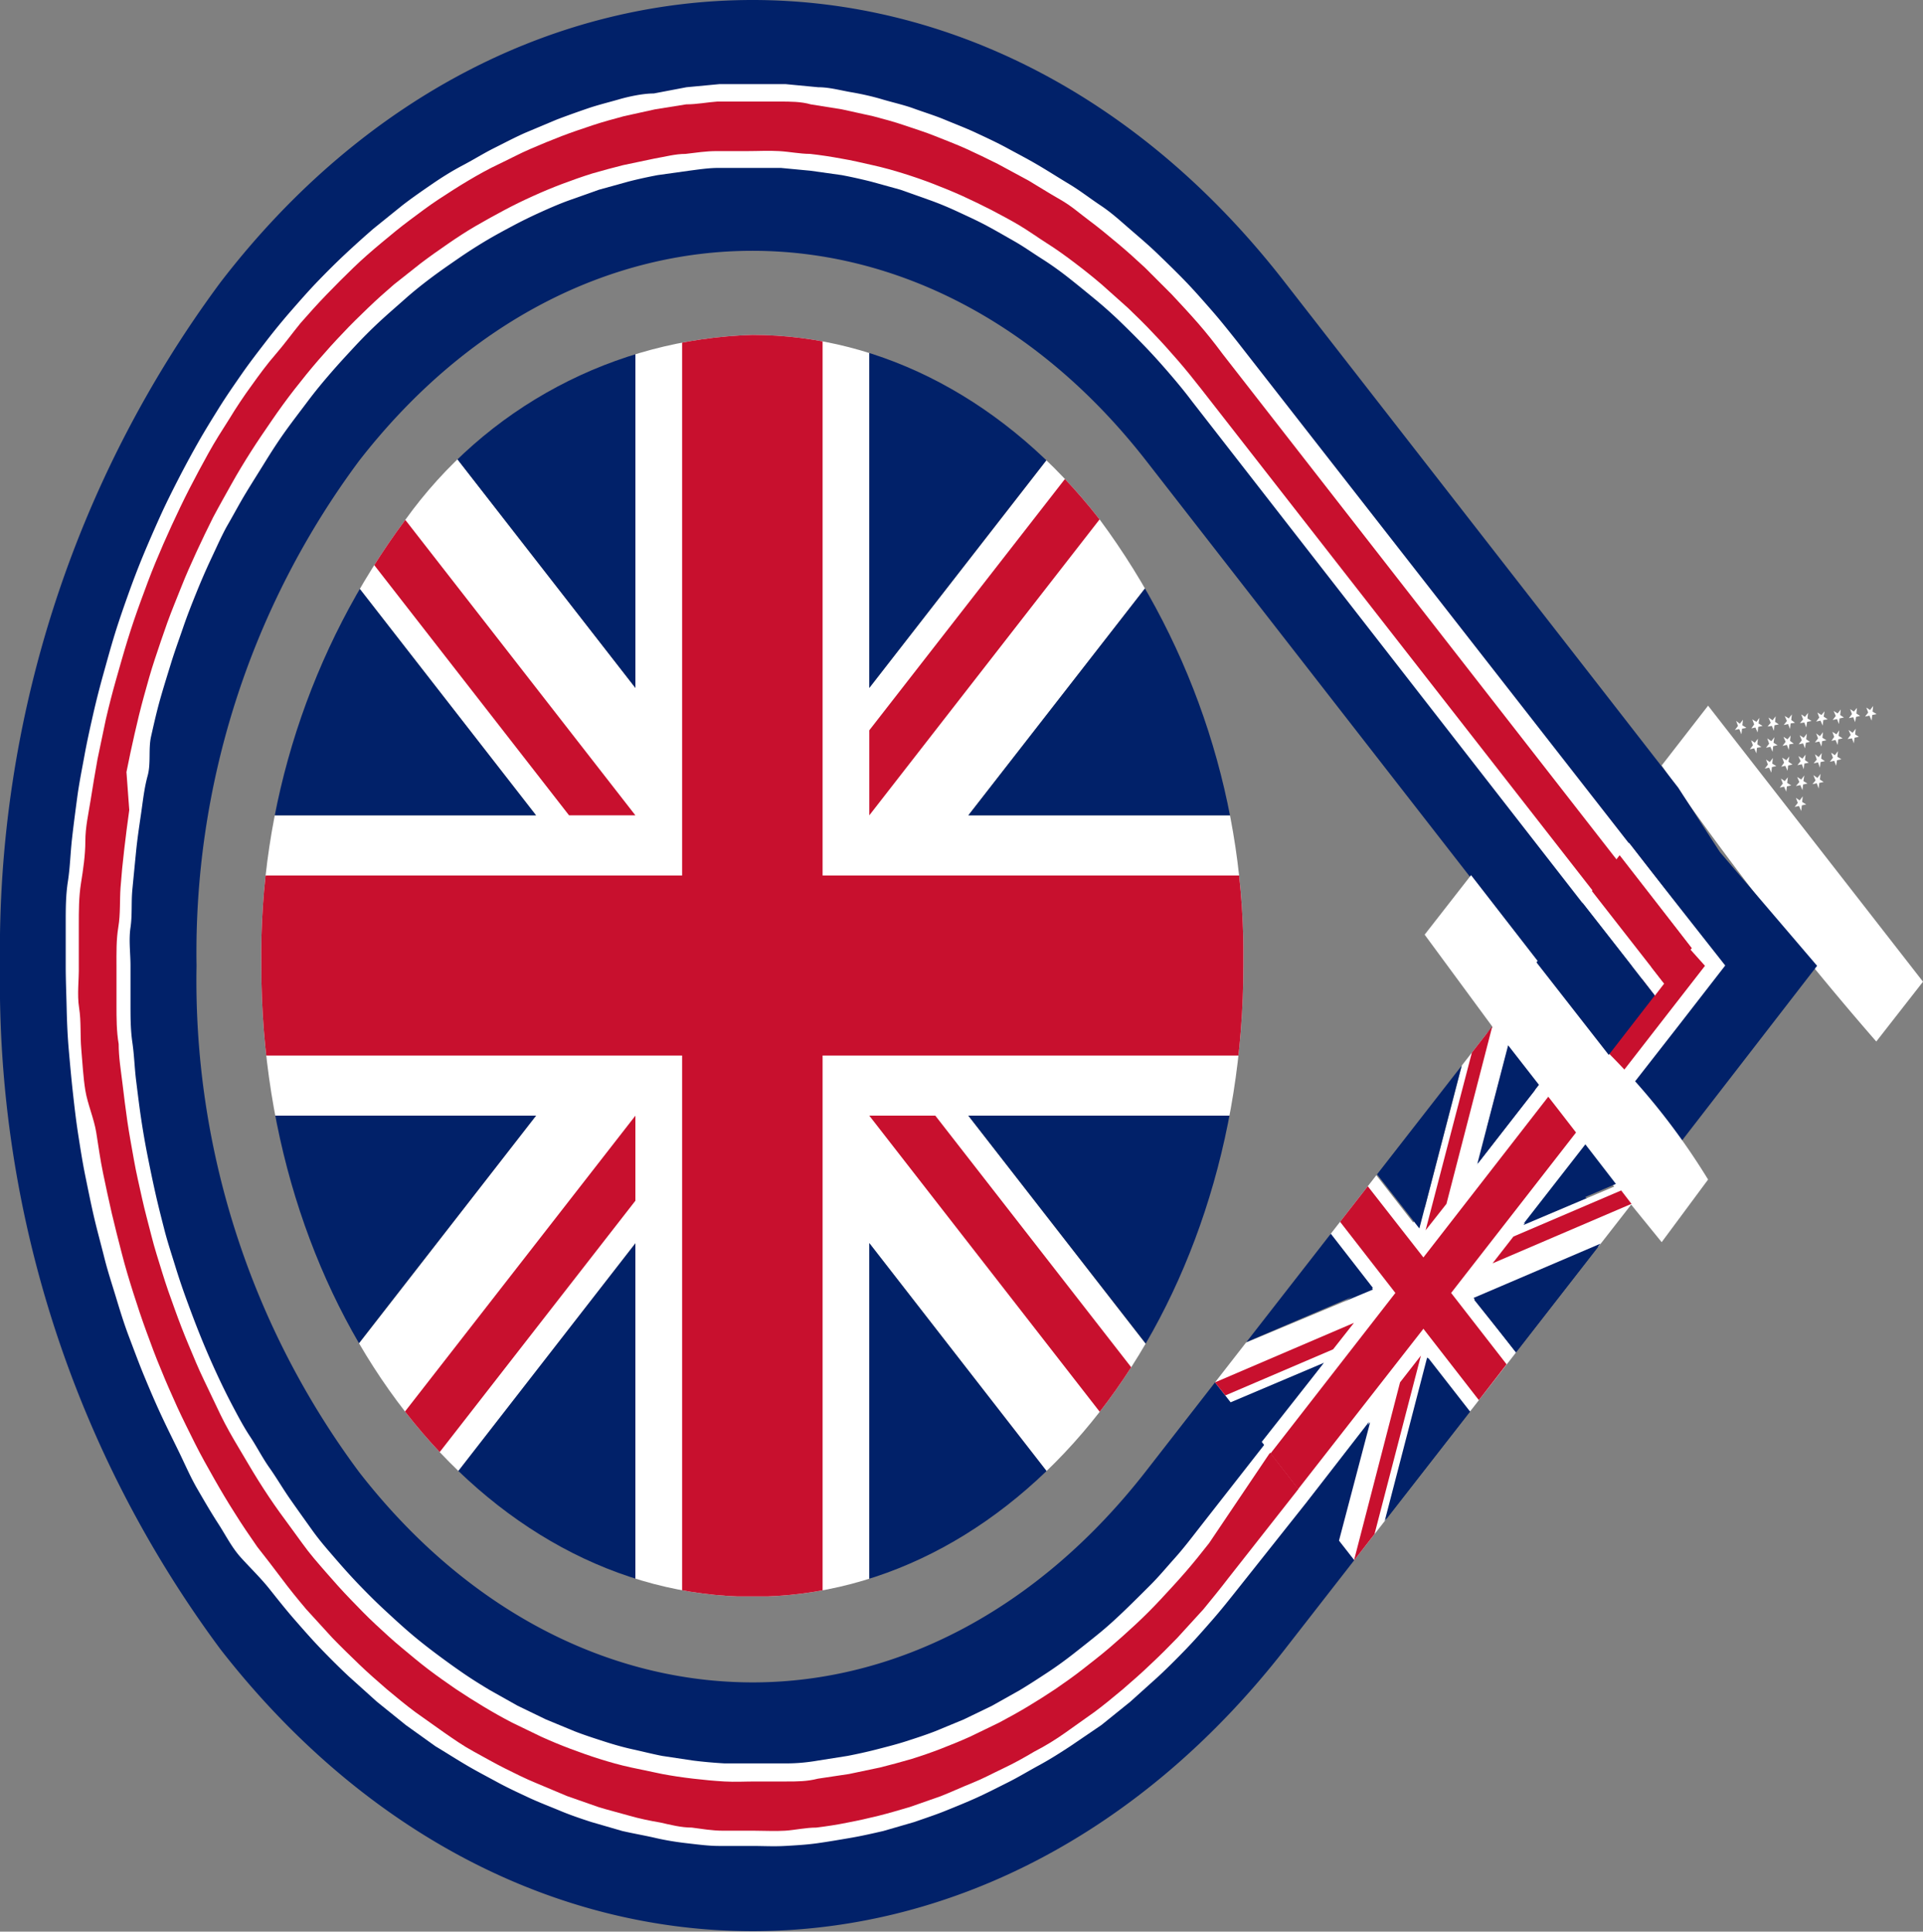 <svg id="Layer_1" data-name="Layer 1" xmlns="http://www.w3.org/2000/svg" xmlns:xlink="http://www.w3.org/1999/xlink" viewBox="0 0 61.74 62"><rect x="0" y="0" width="61.74" height="62" fill="#808080" stroke="none"/><defs><style>.cls-1{fill:none;}.cls-2,.cls-7{fill:#fff;}.cls-3{fill:#c8102e;}.cls-4{fill:#012169;}.cls-5{clip-path:url(#clip-path);}.cls-6{clip-path:url(#clip-path-2);}.cls-7{fill-rule:evenodd;}</style><clipPath id="clip-path" transform="translate(-2.26 -1)"><path id="SVGID" class="cls-1" d="M26.42,11.75c4.18,0,8.19,2.13,11.15,5.93A23.48,23.48,0,0,1,42.18,32c0,11.19-7.06,20.25-15.76,20.25S10.65,43.18,10.65,32a23.42,23.42,0,0,1,4.62-14.31A14.22,14.22,0,0,1,26.42,11.75Z"/></clipPath><clipPath id="clip-path-2" transform="translate(-2.26 -1)"><polygon id="SVGID-2" data-name="SVGID" class="cls-1" points="41.27 45.37 50.19 33.92 54.65 39.64 45.73 51.09 41.27 45.37"/></clipPath></defs><path class="cls-2" d="M57.1,23.65,64,32.51l-1.5,1.92a100.77,100.77,0,0,1-6.89-8.86Z" transform="translate(-2.26 -1)"/><path class="cls-3" d="M4.37,32c0,.46,0,.91,0,1.36s0,.91.07,1.36.08.9.13,1.35.11.9.17,1.34.15.89.23,1.34.18.88.28,1.32.21.87.33,1.3.24.86.37,1.29.28.85.43,1.27.31.83.48,1.24.35.82.53,1.22.38.8.58,1.2.41.78.63,1.16.45.76.68,1.13.48.73.73,1.09.52.71.79,1.06.54.68.82,1,.56.64.85.94.58.59.88.87l.9.81.93.75.95.68c.32.21.65.42,1,.61s.66.38,1,.55.67.34,1,.49.68.29,1,.42.69.25,1,.36l1,.29c.35.08.7.16,1.05.22s.7.12,1,.17.7.07,1.06.09l1.05,0c.36,0,.71,0,1.06,0s.71-.05,1.06-.09.7-.1,1.05-.17.7-.14,1.05-.22l1-.29c.34-.11.69-.23,1-.36s.68-.27,1-.42.67-.31,1-.49.66-.35,1-.55.65-.4,1-.61l1-.68.93-.75.9-.81c.3-.28.59-.57.88-.87s.57-.62.85-.94.55-.66.82-1L56.13,33.91h0L57.62,32h0l-1.49-1.91h0L42,12c-.27-.34-.54-.68-.82-1s-.56-.64-.85-.94-.58-.59-.88-.87-.6-.56-.91-.81-.61-.51-.93-.75-.63-.46-1-.68-.64-.42-1-.61-.65-.38-1-.56-.66-.33-1-.48S33,5,32.7,4.84s-.68-.25-1-.36-.69-.2-1-.29-.69-.16-1-.23-.7-.12-1.06-.16l-1.05-.1-1.06,0c-.36,0-.71,0-1.06,0l-1.06.1c-.35,0-.7.1-1.05.16s-.7.14-1.05.23-.69.18-1,.29-.69.23-1,.36l-1,.42c-.34.15-.67.31-1,.48s-.66.36-1,.56-.65.39-1,.61-.64.44-.95.68l-.93.75q-.45.38-.9.81c-.3.28-.59.57-.88.87s-.57.61-.85.94-.56.66-.82,1-.53.7-.79,1.06-.49.72-.73,1.09-.46.75-.68,1.13S8.2,16,8,16.41s-.39.79-.58,1.19-.36.81-.53,1.22-.33.83-.48,1.25-.29.84-.43,1.27-.26.85-.37,1.29-.23.87-.33,1.3-.19.88-.28,1.33-.16.88-.23,1.33-.12.9-.17,1.35-.1.9-.13,1.35-.06.9-.07,1.35S4.37,31.55,4.37,32Zm2.09,0q0-.62,0-1.23c0-.41,0-.82.06-1.22s.07-.82.12-1.23.1-.81.16-1.21S7,26.3,7,25.9s.16-.8.25-1.19.19-.79.29-1.19.23-.78.35-1.16.25-.77.39-1.15.28-.75.43-1.13.31-.74.48-1.1.34-.72.53-1.08.37-.71.57-1,.4-.69.62-1,.43-.67.66-1,.46-.64.71-.95.49-.62.74-.91.51-.58.77-.85.53-.54.8-.8.54-.5.82-.73.55-.46.84-.68.57-.42.86-.61.58-.39.87-.56.6-.34.9-.5.6-.3.9-.44.61-.27.92-.38l.93-.33.94-.26c.31-.08.63-.15.95-.21l1-.14c.31,0,.63-.07.95-.09l1,0,1,0,.95.09,1,.14c.32.06.63.13.95.21l.94.26.93.33c.31.11.61.24.92.38s.61.28.91.44.6.32.89.5.59.36.88.56.57.4.86.61.56.44.84.68.55.48.82.73.53.52.8.8.51.55.77.85.5.59.74.91L54.65,32,40.53,50.13c-.24.31-.49.62-.74.91s-.51.58-.77.85-.53.54-.8.79-.54.5-.82.74-.56.46-.84.67-.57.42-.86.62-.58.38-.88.56l-.89.5-.91.44-.92.38c-.31.12-.62.22-.93.32s-.62.19-.94.26-.63.15-.94.21l-.95.15q-.48.06-1,.09l-1,0-1,0q-.48,0-1-.09l-1-.15c-.31-.06-.63-.13-.94-.21s-.63-.16-.94-.26-.62-.2-.93-.32l-.92-.38-.91-.44-.89-.5c-.3-.18-.59-.37-.88-.56s-.58-.4-.86-.62-.56-.44-.84-.67-.55-.48-.82-.74-.53-.52-.8-.79-.51-.56-.77-.85-.5-.6-.74-.91-.48-.63-.71-1-.45-.65-.66-1-.42-.68-.62-1-.39-.7-.57-1S9.4,45.39,9.23,45s-.33-.74-.48-1.11-.3-.75-.43-1.12-.27-.77-.39-1.15-.24-.78-.35-1.17-.2-.78-.29-1.18-.18-.79-.25-1.19-.15-.81-.21-1.21-.12-.81-.16-1.22-.08-.81-.12-1.22,0-.82-.06-1.23S6.46,32.41,6.46,32Z" transform="translate(-2.26 -1)"/><path class="cls-2" d="M4,32.24H4c0,.39,0,.77,0,1.15s0,.92.08,1.38.08.92.13,1.38.11.91.18,1.37h0c.07.45.14.9.23,1.36s.18.9.28,1.34.22.89.34,1.33.25.88.38,1.32.28.86.44,1.29.32.85.49,1.27h0c.17.42.35.83.54,1.24s.38.82.59,1.22.42.79.64,1.18.46.77.7,1.15.48.75.74,1.12h0c.26.36.52.72.8,1.07s.55.69.83,1l.87,1c.3.31.6.61.9.89s.61.56.92.83h0c.31.26.63.51.95.76s.64.47,1,.69.65.43,1,.63h0c.33.19.66.38,1,.56s.68.34,1,.49.69.3,1,.43l1.05.36c.35.11.7.21,1.06.3s.71.17,1.07.23h0c.35.07.71.12,1.07.17h0l1.08.1h0c.35,0,.71,0,1.07,0s.72,0,1.08,0l1.08-.1c.36,0,.72-.1,1.07-.17h0c.36-.06.72-.14,1.07-.23s.71-.19,1.06-.3l1-.36c.35-.13.69-.27,1-.43s.69-.32,1-.49.67-.37,1-.56.67-.41,1-.63.65-.45,1-.69.64-.5.95-.76.62-.54.92-.83.6-.58.9-.89.58-.63.86-1,.57-.67.84-1L56.43,34.29l1.48-1.9.32-.38-1.8-2.31L42.32,11.58c-.27-.35-.55-.7-.84-1s-.57-.65-.86-1-.6-.61-.9-.89-.61-.56-.92-.83-.63-.52-.95-.76h0c-.32-.24-.64-.47-1-.69h0l-1-.63c-.33-.2-.67-.38-1-.56s-.68-.34-1-.49-.69-.3-1-.43-.7-.26-1.05-.37-.7-.21-1.06-.29-.71-.17-1.06-.23h0c-.36-.07-.72-.13-1.08-.17h0c-.35,0-.71-.08-1.07-.1h0q-.54,0-1.08,0t-1.08,0h0c-.36,0-.72.06-1.08.1s-.71.1-1.07.17h0c-.36.06-.71.14-1.07.23s-.7.18-1.05.29-.7.23-1.05.37-.7.27-1,.43-.68.32-1,.49-.67.36-1,.56-.66.41-1,.63h0l-1,.69c-.32.24-.64.5-.95.76s-.62.54-.92.83h0c-.3.28-.6.58-.9.89s-.58.63-.86,1h0q-.43.49-.84,1c-.28.35-.54.71-.8,1.07s-.5.74-.74,1.12H9c-.24.38-.48.76-.7,1.15s-.43.79-.64,1.19-.4.8-.59,1.21h0c-.19.41-.37.83-.54,1.25s-.34.84-.49,1.27-.3.86-.44,1.29-.26.88-.38,1.32-.23.88-.34,1.33-.19.9-.28,1.35-.16.9-.23,1.36-.13.91-.18,1.37h0c0,.46-.1.92-.13,1.38S4,30.16,4,30.62,4,31.54,4,32ZM4.79,32h0q0-.66,0-1.32c0-.44,0-.89.07-1.33S5,28.45,5,28s.1-.88.17-1.32.14-.87.22-1.31l.27-1.29c.1-.43.21-.86.33-1.28s.24-.85.37-1.27.27-.83.42-1.24.3-.82.47-1.23.34-.8.52-1.19.37-.79.57-1.18.4-.76.61-1.14.44-.74.67-1.1h0q.34-.56.72-1.08c.25-.35.5-.69.77-1s.53-.67.8-1h0c.28-.32.55-.62.84-.92s.57-.58.86-.86.59-.54.89-.79.6-.5.91-.73.61-.46.93-.67.63-.41.95-.6.64-.37,1-.54.65-.33,1-.48.66-.28,1-.41.67-.24,1-.35.67-.2,1-.29l1-.22h0l1-.16c.35,0,.69-.07,1-.09h0c.35,0,.69,0,1,0l1,0c.34,0,.69,0,1,.09l1,.16,1,.22c.34.09.68.18,1,.29s.68.22,1,.35.67.26,1,.41.66.31,1,.48l1,.54c.32.19.63.39,1,.6s.62.44.93.67.61.48.91.73h0c.3.25.6.52.89.79l.86.86c.28.3.56.6.84.92s.54.65.8,1l12.55,16.1c1,1.25,1.56,2,1.56,2L57,32l-1.19,1.53h0s-7.29,9.39-11.9,15.31l-2.21,2.81c-.26.34-.53.67-.8,1l-.84.92c-.28.29-.57.58-.86.85h0c-.29.28-.59.54-.89.8h0c-.3.25-.6.5-.91.73l-.93.66c-.31.22-.63.42-1,.61h0c-.32.19-.64.37-1,.54s-.65.33-1,.47-.67.29-1,.42h0l-1,.35c-.34.1-.68.2-1,.28s-.68.16-1,.22h0c-.34.07-.68.12-1,.16h0c-.34,0-.69.08-1,.1s-.69,0-1,0-.7,0-1,0h0c-.35,0-.69-.06-1-.1h0c-.34,0-.69-.09-1-.16h0c-.35-.06-.69-.13-1-.22s-.68-.18-1-.28l-1-.35h0l-1-.42c-.34-.14-.66-.3-1-.47s-.65-.35-1-.54-.63-.39-.95-.61l-.93-.66c-.31-.23-.61-.48-.91-.73h0c-.3-.26-.6-.52-.89-.8s-.58-.56-.86-.85l-.84-.92c-.27-.32-.54-.65-.8-1s-.52-.68-.77-1h0c-.25-.36-.49-.71-.72-1.08h0c-.23-.36-.45-.73-.66-1.1s-.43-.76-.62-1.14-.39-.78-.57-1.17h0c-.18-.4-.36-.8-.52-1.2h0c-.17-.4-.32-.81-.47-1.22s-.29-.83-.42-1.24-.26-.84-.37-1.27-.22-.85-.32-1.28-.19-.86-.28-1.29-.15-.87-.22-1.31S5.07,36.43,5,36s-.09-.88-.13-1.32,0-.89-.07-1.33S4.8,32.45,4.79,32ZM6,32c0,.42,0,.84,0,1.26s0,.84.07,1.25h0c0,.42.07.84.12,1.25s.1.83.16,1.24.14.83.21,1.23.17.82.26,1.23.2.8.3,1.2.23.8.35,1.19.26.79.4,1.17h0c.14.39.29.78.45,1.16s.31.75.49,1.12.35.74.53,1.11.38.72.59,1.07.41.7.63,1.05.44.68.67,1,.48.65.73,1,.5.63.76.93.52.59.79.87.53.55.81.81.55.51.84.75.56.47.85.69.59.43.88.63h0q.45.3.9.57c.3.18.6.35.91.51l.93.45c.31.14.62.27.94.39s.63.23.95.33.63.19,1,.27l1,.21h0c.32.06.65.11,1,.15s.65.07,1,.09.65,0,1,0,.66,0,1,0,.65,0,1-.09h0l1-.15,1-.21q.48-.12,1-.27c.32-.1.64-.21.95-.33s.63-.25.94-.39l.93-.45c.3-.16.61-.33.91-.51s.6-.37.9-.57h0c.29-.2.59-.41.87-.63s.58-.45.86-.69.56-.49.84-.75.55-.53.81-.81.53-.57.79-.87.51-.61.76-.93L43,47.68,55,32.39l.3-.39-.3-.38-1.58-2L40.83,13.49c-.25-.32-.5-.63-.76-.93s-.52-.59-.79-.87h0c-.26-.28-.54-.55-.81-.81h0l-.84-.75c-.28-.24-.57-.47-.86-.69s-.58-.43-.88-.62-.59-.4-.89-.58-.61-.34-.91-.5h0q-.47-.24-.93-.45h0c-.31-.14-.63-.27-.94-.39s-.63-.23-.95-.33-.64-.19-1-.27-.64-.15-1-.21h0c-.32-.06-.65-.11-1-.15h0c-.32,0-.65-.07-1-.09s-.65,0-1,0-.65,0-1,0-.65.05-1,.09h0c-.33,0-.65.09-1,.15h0l-1,.21q-.48.12-1,.27c-.32.1-.63.21-.95.33s-.63.25-.94.39-.62.29-.92.45-.61.33-.92.51-.6.37-.89.57-.59.41-.88.63h0l-.86.68c-.28.24-.56.49-.83.75s-.55.53-.81.81h0c-.27.28-.53.57-.79.87h0c-.26.3-.51.61-.76.93s-.49.65-.73,1-.46.67-.67,1-.43.69-.63,1.05-.4.71-.59,1.07h0c-.18.36-.36.73-.53,1.1s-.34.75-.49,1.13-.31.76-.45,1.15h0c-.14.39-.27.78-.4,1.17s-.24.79-.35,1.19-.21.81-.3,1.21-.18.81-.26,1.22L6.41,27c-.06.42-.11.83-.16,1.25s-.09.83-.12,1.24,0,.84-.07,1.26S6,31.58,6,32Zm.85,0c0-.4,0-.8,0-1.2S7,30,7,29.6s.06-.8.11-1.2.1-.79.16-1.19.12-.79.2-1.18.15-.78.24-1.17.19-.77.29-1.16.22-.76.34-1.14.25-.75.38-1.12.28-.74.43-1.1.3-.73.47-1.08.33-.71.51-1.06.37-.69.56-1,.39-.67.6-1,.43-.65.65-1,.46-.63.7-.94.48-.6.73-.89.5-.56.75-.83h0q.39-.4.78-.78c.26-.25.53-.49.8-.72s.55-.45.82-.66h0l.84-.6c.29-.19.57-.38.86-.55l.88-.49L20,8.31c.3-.13.6-.26.9-.37s.61-.22.91-.32l.92-.26.93-.2h0L24.55,7l.93-.09c.31,0,.63,0,.94,0l.93,0c.32,0,.63.05.94.09l.93.14.93.2.92.26c.3.1.61.2.91.32s.6.24.9.37l.89.43.87.49c.29.17.58.36.86.55l.84.6c.28.21.55.43.83.66s.53.47.8.72.52.51.78.78h0c.25.27.5.54.75.83s.49.59.73.89L54.05,32,40.23,49.74c-.24.31-.48.61-.73.9l-.75.83c-.26.27-.52.53-.78.77s-.53.49-.8.72-.55.45-.83.66-.55.42-.84.61h0c-.28.19-.57.37-.86.54s-.58.34-.87.49-.59.3-.89.43-.6.26-.9.38-.6.22-.91.31-.61.18-.92.26-.61.14-.92.2h0L28.3,57h0l-.94.08c-.31,0-.62,0-.94,0s-.62,0-.93,0L24.55,57l-.93-.15h0c-.31-.06-.62-.12-.92-.2s-.62-.16-.92-.26-.61-.2-.91-.31-.6-.24-.9-.38-.6-.28-.89-.43-.59-.31-.87-.49-.58-.35-.86-.54h0c-.29-.19-.57-.4-.84-.61s-.56-.43-.83-.66h0c-.27-.23-.54-.47-.8-.72s-.52-.5-.78-.77h0c-.25-.27-.51-.55-.75-.83s-.49-.59-.73-.9-.47-.61-.7-.93-.44-.64-.65-1-.41-.67-.6-1l-.56-1c-.18-.35-.35-.7-.52-1.06s-.32-.72-.46-1.08-.3-.73-.43-1.1h0c-.13-.38-.26-.75-.38-1.13S8.09,40.69,8,40.3s-.2-.77-.29-1.15-.17-.78-.24-1.17-.15-.79-.21-1.18-.11-.8-.15-1.19S7,34.81,7,34.41s-.06-.8-.07-1.2S6.89,32.4,6.89,32Z" transform="translate(-2.26 -1)"/><path class="cls-4" d="M54.65,32l-1.57-2L40.53,13.88c-.24-.32-.49-.62-.74-.91s-.51-.58-.77-.85-.53-.54-.8-.8-.54-.5-.82-.73-.56-.46-.84-.68S36,9.49,35.7,9.3s-.58-.39-.88-.56-.59-.34-.89-.5-.61-.3-.91-.44-.61-.27-.92-.38l-.93-.33-.94-.26c-.32-.08-.63-.15-.95-.21l-1-.14-.95-.09-1,0-1,0c-.32,0-.64.05-.95.09l-1,.14c-.32.06-.64.13-.95.21l-.94.26-.93.33c-.31.11-.61.24-.92.38s-.6.28-.9.44-.6.32-.9.5-.58.36-.87.56-.58.4-.86.61-.57.44-.84.68-.55.48-.82.73-.54.52-.8.8-.51.55-.77.85-.5.59-.74.91-.48.63-.71.95-.45.66-.66,1-.42.67-.62,1-.39.69-.57,1-.36.72-.53,1.08-.33.73-.48,1.1-.3.75-.43,1.13-.27.76-.39,1.15-.24.77-.35,1.16-.2.79-.29,1.19S7.11,25.5,7,25.9s-.15.8-.21,1.21-.12.81-.16,1.21-.08.82-.12,1.23,0,.81-.06,1.22,0,.82,0,1.23,0,.82,0,1.23,0,.82.06,1.23.07.82.12,1.22.1.82.16,1.22.13.81.21,1.21.16.79.25,1.19.19.79.29,1.18.23.78.35,1.17.25.77.39,1.15.28.75.43,1.12.31.74.48,1.11.34.72.53,1.08.37.7.57,1,.4.69.62,1,.43.67.66,1,.46.65.71,1,.49.62.74.91.51.58.77.85.53.54.8.79.54.5.82.74.56.46.84.67.57.42.86.62.58.38.88.56l.89.5.91.44.92.38c.31.12.62.22.93.32s.62.19.94.26.63.15.94.21l1,.15q.48.06,1,.09l1,0,1,0q.48,0,1-.09l.95-.15c.31-.06.63-.13.94-.21s.63-.16.94-.26.62-.2.93-.32l.92-.38.91-.44.89-.5c.3-.18.59-.37.88-.56s.58-.4.86-.62.56-.44.84-.67.55-.48.82-.74.53-.52.8-.79.51-.56.77-.85.5-.6.74-.91l2.23-2.85C44.33,45.26,45.58,43.64,54.65,32ZM8.57,32a26.45,26.45,0,0,1,5.22-16.21c3.5-4.5,8.07-6.74,12.63-6.74h0c4.56,0,9.14,2.25,12.64,6.74L51.68,32h0C50.2,42.58,43.74,43,41.27,45.37l-2.21,2.84C35.56,52.71,31,55,26.43,55s-9.14-2.25-12.64-6.75A26.43,26.43,0,0,1,8.57,32Z" transform="translate(-2.26 -1)"/><path class="cls-4" d="M2.26,32A35.92,35.92,0,0,0,9.34,53.94C18.74,66,34.11,66,43.51,53.94l2.22-2.85c.33-.43.58-1.15,1-1.28l2.72-3.49a8.11,8.11,0,0,1,1.48-1.91l2.72-3.49c.22-.51-.34-1,.15-1.27-.85,0-1.31-1.11-.64-.42.47-.6,2.44-.82,3-1.49L60.6,32h0l-3.12-3.65-1.34-2.07L53.9,23.4,43.51,10.06C38.81,4,32.61,1,26.42,1S14,4,9.34,10.06A36,36,0,0,0,2.26,32Zm2.11,0c0-.45,0-.9,0-1.36s0-.9.07-1.35.08-.9.13-1.35.11-.9.17-1.35.15-.89.23-1.33.18-.89.28-1.33.21-.87.33-1.3.24-.87.37-1.29.28-.85.43-1.27.31-.84.48-1.25.35-.82.53-1.22.38-.8.58-1.19.41-.78.63-1.17.45-.76.68-1.13.48-.73.73-1.09.52-.71.79-1.06.54-.68.82-1,.56-.64.85-.94.58-.59.88-.87.6-.55.9-.81l.93-.75c.31-.24.63-.46.95-.68s.64-.42,1-.61.66-.38,1-.55.66-.34,1-.49l1-.42c.34-.13.68-.25,1-.36s.69-.2,1-.29S22.9,4,23.25,4L24.3,3.8l1.06-.1c.35,0,.71,0,1.06,0l1.06,0,1.05.1c.36,0,.71.1,1.06.16s.7.14,1,.23.7.18,1,.29.69.23,1,.36.68.27,1,.42.67.31,1,.49.66.35,1,.55.65.4,1,.61.64.44,1,.68.63.49.93.75.61.52.91.81.59.57.88.87.57.62.85.94.55.66.82,1L54.56,28.07l.09.11h0l3,3.81-1.49,1.92h0L44.24,49.18,42,52c-.27.34-.54.68-.82,1s-.56.64-.85.94-.58.59-.88.87l-.9.81-.93.75-1,.68c-.32.21-.65.42-1,.61s-.66.38-1,.55-.67.34-1,.49-.68.29-1,.42-.69.25-1,.36l-1,.29c-.35.08-.7.16-1.05.22s-.7.12-1.05.17-.7.07-1.06.09-.7,0-1.05,0-.71,0-1.06,0-.71-.05-1.06-.09-.7-.1-1-.17-.7-.14-1.05-.22l-1-.29c-.34-.11-.69-.23-1-.36s-.68-.27-1-.42-.67-.31-1-.49-.66-.35-1-.55-.65-.4-1-.61l-.95-.68-.93-.75-.9-.81c-.3-.28-.59-.57-.88-.87s-.57-.62-.85-.94-.55-.66-.82-1S10.3,51.33,10,51s-.49-.72-.73-1.09-.46-.75-.68-1.13S8.2,48,8,47.59s-.39-.79-.58-1.2-.36-.81-.53-1.22-.32-.82-.48-1.24-.29-.84-.42-1.27-.27-.85-.38-1.29-.23-.87-.33-1.3-.19-.88-.28-1.32-.16-.89-.23-1.34-.12-.89-.17-1.34-.09-.9-.13-1.35-.06-.91-.07-1.36S4.37,32.46,4.37,32Z" transform="translate(-2.26 -1)"/><path class="cls-2" d="M55.61,40.87l-1-1.23a34.19,34.19,0,0,1-4.46-5.72L48,31l1.49-1.91,2.15,2.77,2.32,3a21.84,21.84,0,0,1,3.14,4Z" transform="translate(-2.26 -1)"/><path class="cls-2" d="M55.69,32.57l-.3.39-2.31-3,.29-.38Z" transform="translate(-2.26 -1)"/><g class="cls-5"><polygon class="cls-4" points="11.57 51.24 20.4 39.9 20.4 39.9 20.4 51.24 11.57 51.24"/><polygon class="cls-2" points="8.38 51.24 11.57 51.24 14.6 47.36 14.6 47.36 20.4 39.9 20.4 51.24 27.91 51.24 27.91 39.9 33.71 47.36 36.73 51.24 39.92 51.24 39.92 47.15 36.89 43.27 31.09 35.81 39.92 35.81 39.92 26.17 31.09 26.17 36.89 18.72 39.92 14.83 39.92 10.74 36.73 10.74 33.71 14.63 27.91 22.08 27.91 10.74 20.4 10.74 20.4 22.08 14.6 14.63 14.6 14.63 11.57 10.74 8.38 10.74 8.38 14.83 11.41 18.72 17.21 26.17 8.38 26.17 8.38 35.81 17.21 35.81 11.41 43.27 8.38 47.15 8.38 51.24"/><polygon class="cls-3" points="8.38 33.88 21.9 33.88 21.9 51.24 26.41 51.24 26.41 33.88 39.92 33.88 39.92 28.1 26.41 28.1 26.41 10.74 21.9 10.74 21.9 28.1 8.38 28.1 8.38 33.88"/><polygon class="cls-3" points="27.91 26.17 39.92 10.74 37.8 10.74 27.91 23.44 27.91 26.17"/><polygon class="cls-3" points="8.38 51.24 10.51 51.24 20.4 38.54 20.4 35.81 8.38 51.24"/><polygon class="cls-3" points="8.38 13.47 18.27 26.17 20.4 26.17 8.38 10.74 8.38 13.47"/><polygon class="cls-3" points="39.92 48.51 30.03 35.81 27.91 35.81 39.92 51.24 39.92 48.51"/><polygon class="cls-4" points="8.38 47.15 17.21 35.81 17.21 35.81 8.38 35.81 8.38 47.15"/><polygon class="cls-4" points="11.57 10.74 20.4 22.08 20.4 22.08 20.4 10.74 11.57 10.74"/><polygon class="cls-4" points="8.38 14.83 17.21 26.17 17.21 26.17 8.38 26.17 8.38 14.83"/><polygon class="cls-4" points="36.73 51.24 27.91 39.9 27.91 39.9 27.91 51.24 36.73 51.24"/><polygon class="cls-4" points="39.92 47.15 31.09 35.81 31.09 35.81 39.92 35.81 39.92 47.15"/><polygon class="cls-4" points="36.73 10.74 27.91 22.08 27.91 22.08 27.91 10.74 36.73 10.74"/><polygon class="cls-4" points="39.92 14.83 31.09 26.17 31.09 26.17 39.92 26.17 39.92 14.83"/></g><polygon class="cls-4" points="53.13 31.95 51.65 33.86 49.33 30.89 50.81 28.98 52.39 31 53.13 31.95"/><polygon class="cls-3" points="54.32 30.43 53.43 31.57 51.11 28.6 52 27.45 54.32 30.43"/><path class="cls-2" d="M56.88,31.05c-.3.38.28.36-.3.38l-2.31-3,.29-.38Z" transform="translate(-2.26 -1)"/><g class="cls-6"><polygon class="cls-4" points="39.51 45 42.47 43.74 42.47 43.74 40.49 46.27 39.51 45"/><path class="cls-2" d="M42.27,44.09c-.43.3-1.12,1.14-1,1.28l.5.64,3-1.27-2,2.54,1.48,1.9,2-2.53-1,3.8.5.64c.33-.42.87-.59,1-1.28l1.36-5.23,1.6,2.05,1.48-1.91-1.6-2,4.08-1.75a1.83,1.83,0,0,0,1-1.28h0l-.5-.64-3,1.27,2-2.58-1.49-1.9-2,2.57,1-3.8c.14-.36-.42-1.14-.5-.64h0c-.33.42-.84.63-1,1.28l-1.36,5.23-1.49-1.91-1.48,1.91,1.49,1.91Z" transform="translate(-2.26 -1)"/><polygon class="cls-3" points="43.02 39.21 44.8 41.5 40.77 46.68 41.66 47.82 45.7 42.65 47.48 44.94 48.37 43.79 46.59 41.5 50.6 36.35 49.71 35.2 45.7 40.36 43.91 38.07 43.02 39.21"/><polygon class="cls-3" points="47.92 40.55 52.38 38.64 52.05 38.21 48.59 39.69 47.92 40.55"/><polygon class="cls-3" points="44.95 44.37 43.47 50.09 44.13 49.24 45.62 43.51 44.95 44.37"/><polygon class="cls-3" points="39.01 44.37 39.34 44.79 42.8 43.31 43.47 42.46 39.01 44.37"/><polygon class="cls-3" points="47.26 33.77 45.77 39.49 46.44 38.64 47.92 32.91 47.26 33.77"/><polygon class="cls-4" points="40.01 43.08 42.72 39.59 44.08 41.34 44.08 41.34 40.01 43.08"/><polygon class="cls-4" points="48.42 33.55 47.43 37.36 47.43 37.36 49.41 34.82 48.42 33.55"/><polygon class="cls-4" points="46.93 34.2 44.21 37.69 45.57 39.43 45.57 39.43 46.93 34.2"/><polygon class="cls-4" points="41.98 48.18 43.95 45.64 43.95 45.64 42.97 49.45 41.98 48.18"/><polygon class="cls-4" points="45.82 43.57 45.82 43.57 47.18 45.32 44.46 48.81 45.82 43.57"/><polygon class="cls-4" points="50.9 36.73 48.92 39.27 48.92 39.27 51.88 38 50.9 36.73"/><polygon class="cls-4" points="47.31 41.66 47.31 41.66 48.67 43.41 51.38 39.92 47.31 41.66"/></g><polygon class="cls-7" points="55.74 23.14 55.86 23.23 55.96 23.1 55.94 23.28 56.07 23.36 55.93 23.39 55.91 23.57 55.84 23.4 55.7 23.43 55.8 23.3 55.74 23.14"/><polygon class="cls-7" points="56.26 23.09 56.39 23.17 56.49 23.04 56.46 23.22 56.59 23.3 56.45 23.33 56.43 23.51 56.36 23.35 56.23 23.38 56.32 23.25 56.26 23.09"/><polygon class="cls-7" points="56.22 23.76 56.34 23.84 56.44 23.71 56.42 23.89 56.55 23.98 56.41 24 56.39 24.18 56.32 24.02 56.18 24.05 56.28 23.92 56.22 23.76"/><polygon class="cls-7" points="56.78 23.03 56.91 23.12 57.01 22.99 56.99 23.17 57.11 23.25 56.97 23.28 56.95 23.46 56.89 23.3 56.75 23.32 56.85 23.2 56.78 23.03"/><polygon class="cls-7" points="56.74 23.7 56.87 23.79 56.97 23.66 56.94 23.84 57.07 23.92 56.93 23.95 56.91 24.13 56.84 23.97 56.7 24 56.8 23.87 56.74 23.7"/><polygon class="cls-7" points="57.3 22.98 57.43 23.06 57.53 22.93 57.51 23.11 57.63 23.2 57.49 23.22 57.47 23.4 57.41 23.24 57.27 23.27 57.37 23.14 57.3 22.98"/><polygon class="cls-7" points="56.7 24.38 56.82 24.46 56.92 24.33 56.9 24.51 57.03 24.59 56.89 24.62 56.87 24.8 56.8 24.64 56.66 24.67 56.76 24.54 56.7 24.38"/><polygon class="cls-7" points="57.26 23.65 57.39 23.73 57.49 23.61 57.47 23.78 57.59 23.87 57.45 23.89 57.43 24.07 57.37 23.91 57.23 23.94 57.33 23.81 57.26 23.65"/><polygon class="cls-7" points="57.83 22.93 57.95 23.01 58.05 22.88 58.03 23.06 58.16 23.14 58.02 23.17 57.99 23.35 57.93 23.19 57.79 23.21 57.89 23.09 57.83 22.93"/><polygon class="cls-7" points="57.22 24.32 57.35 24.4 57.45 24.28 57.42 24.45 57.55 24.54 57.41 24.57 57.39 24.74 57.32 24.58 57.19 24.61 57.28 24.48 57.22 24.32"/><polygon class="cls-7" points="57.78 23.6 57.91 23.68 58.01 23.55 57.99 23.73 58.11 23.81 57.98 23.84 57.95 24.02 57.89 23.86 57.75 23.89 57.85 23.76 57.78 23.6"/><polygon class="cls-7" points="58.35 22.87 58.48 22.95 58.58 22.83 58.55 23 58.68 23.09 58.54 23.11 58.52 23.29 58.45 23.13 58.31 23.16 58.41 23.03 58.35 22.87"/><polygon class="cls-7" points="57.18 24.99 57.3 25.07 57.4 24.95 57.38 25.13 57.51 25.21 57.37 25.24 57.35 25.41 57.28 25.25 57.14 25.28 57.24 25.15 57.18 24.99"/><polygon class="cls-7" points="57.74 24.27 57.87 24.35 57.97 24.22 57.95 24.4 58.07 24.48 57.93 24.51 57.91 24.69 57.85 24.53 57.71 24.56 57.81 24.43 57.74 24.27"/><polygon class="cls-7" points="58.31 23.54 58.43 23.63 58.53 23.5 58.51 23.68 58.64 23.76 58.5 23.79 58.48 23.96 58.41 23.8 58.27 23.83 58.37 23.7 58.31 23.54"/><polygon class="cls-7" points="58.87 22.82 59 22.9 59.1 22.77 59.08 22.95 59.2 23.03 59.06 23.06 59.04 23.24 58.98 23.08 58.84 23.11 58.94 22.98 58.87 22.82"/><polygon class="cls-7" points="57.7 24.94 57.83 25.02 57.93 24.89 57.9 25.07 58.03 25.15 57.89 25.18 57.87 25.36 57.8 25.2 57.66 25.23 57.77 25.1 57.7 24.94"/><polygon class="cls-7" points="58.27 24.21 58.39 24.3 58.49 24.17 58.47 24.35 58.59 24.43 58.45 24.46 58.43 24.64 58.37 24.47 58.23 24.5 58.33 24.38 58.27 24.21"/><polygon class="cls-7" points="58.83 23.49 58.96 23.57 59.05 23.44 59.03 23.62 59.16 23.7 59.02 23.73 59 23.91 58.93 23.75 58.8 23.78 58.89 23.65 58.83 23.49"/><polygon class="cls-7" points="59.4 22.76 59.52 22.84 59.62 22.72 59.6 22.9 59.72 22.98 59.59 23.01 59.56 23.18 59.5 23.02 59.36 23.05 59.46 22.92 59.4 22.76"/><polygon class="cls-7" points="57.66 25.61 57.78 25.69 57.88 25.56 57.86 25.74 57.99 25.82 57.85 25.85 57.83 26.03 57.76 25.87 57.62 25.9 57.72 25.77 57.66 25.61"/><polygon class="cls-7" points="58.22 24.88 58.35 24.97 58.45 24.84 58.43 25.02 58.55 25.1 58.41 25.13 58.39 25.31 58.33 25.14 58.19 25.17 58.29 25.05 58.22 24.88"/><polygon class="cls-7" points="58.79 24.16 58.91 24.24 59.01 24.11 58.99 24.29 59.12 24.37 58.98 24.4 58.95 24.58 58.89 24.42 58.75 24.45 58.85 24.32 58.79 24.16"/><polygon class="cls-7" points="59.35 23.43 59.48 23.52 59.58 23.39 59.56 23.57 59.68 23.65 59.54 23.68 59.52 23.86 59.46 23.7 59.32 23.72 59.42 23.59 59.35 23.43"/><polygon class="cls-7" points="59.92 22.71 60.04 22.79 60.14 22.66 60.12 22.84 60.25 22.92 60.11 22.95 60.09 23.13 60.02 22.97 59.88 23 59.98 22.87 59.92 22.71"/></svg>